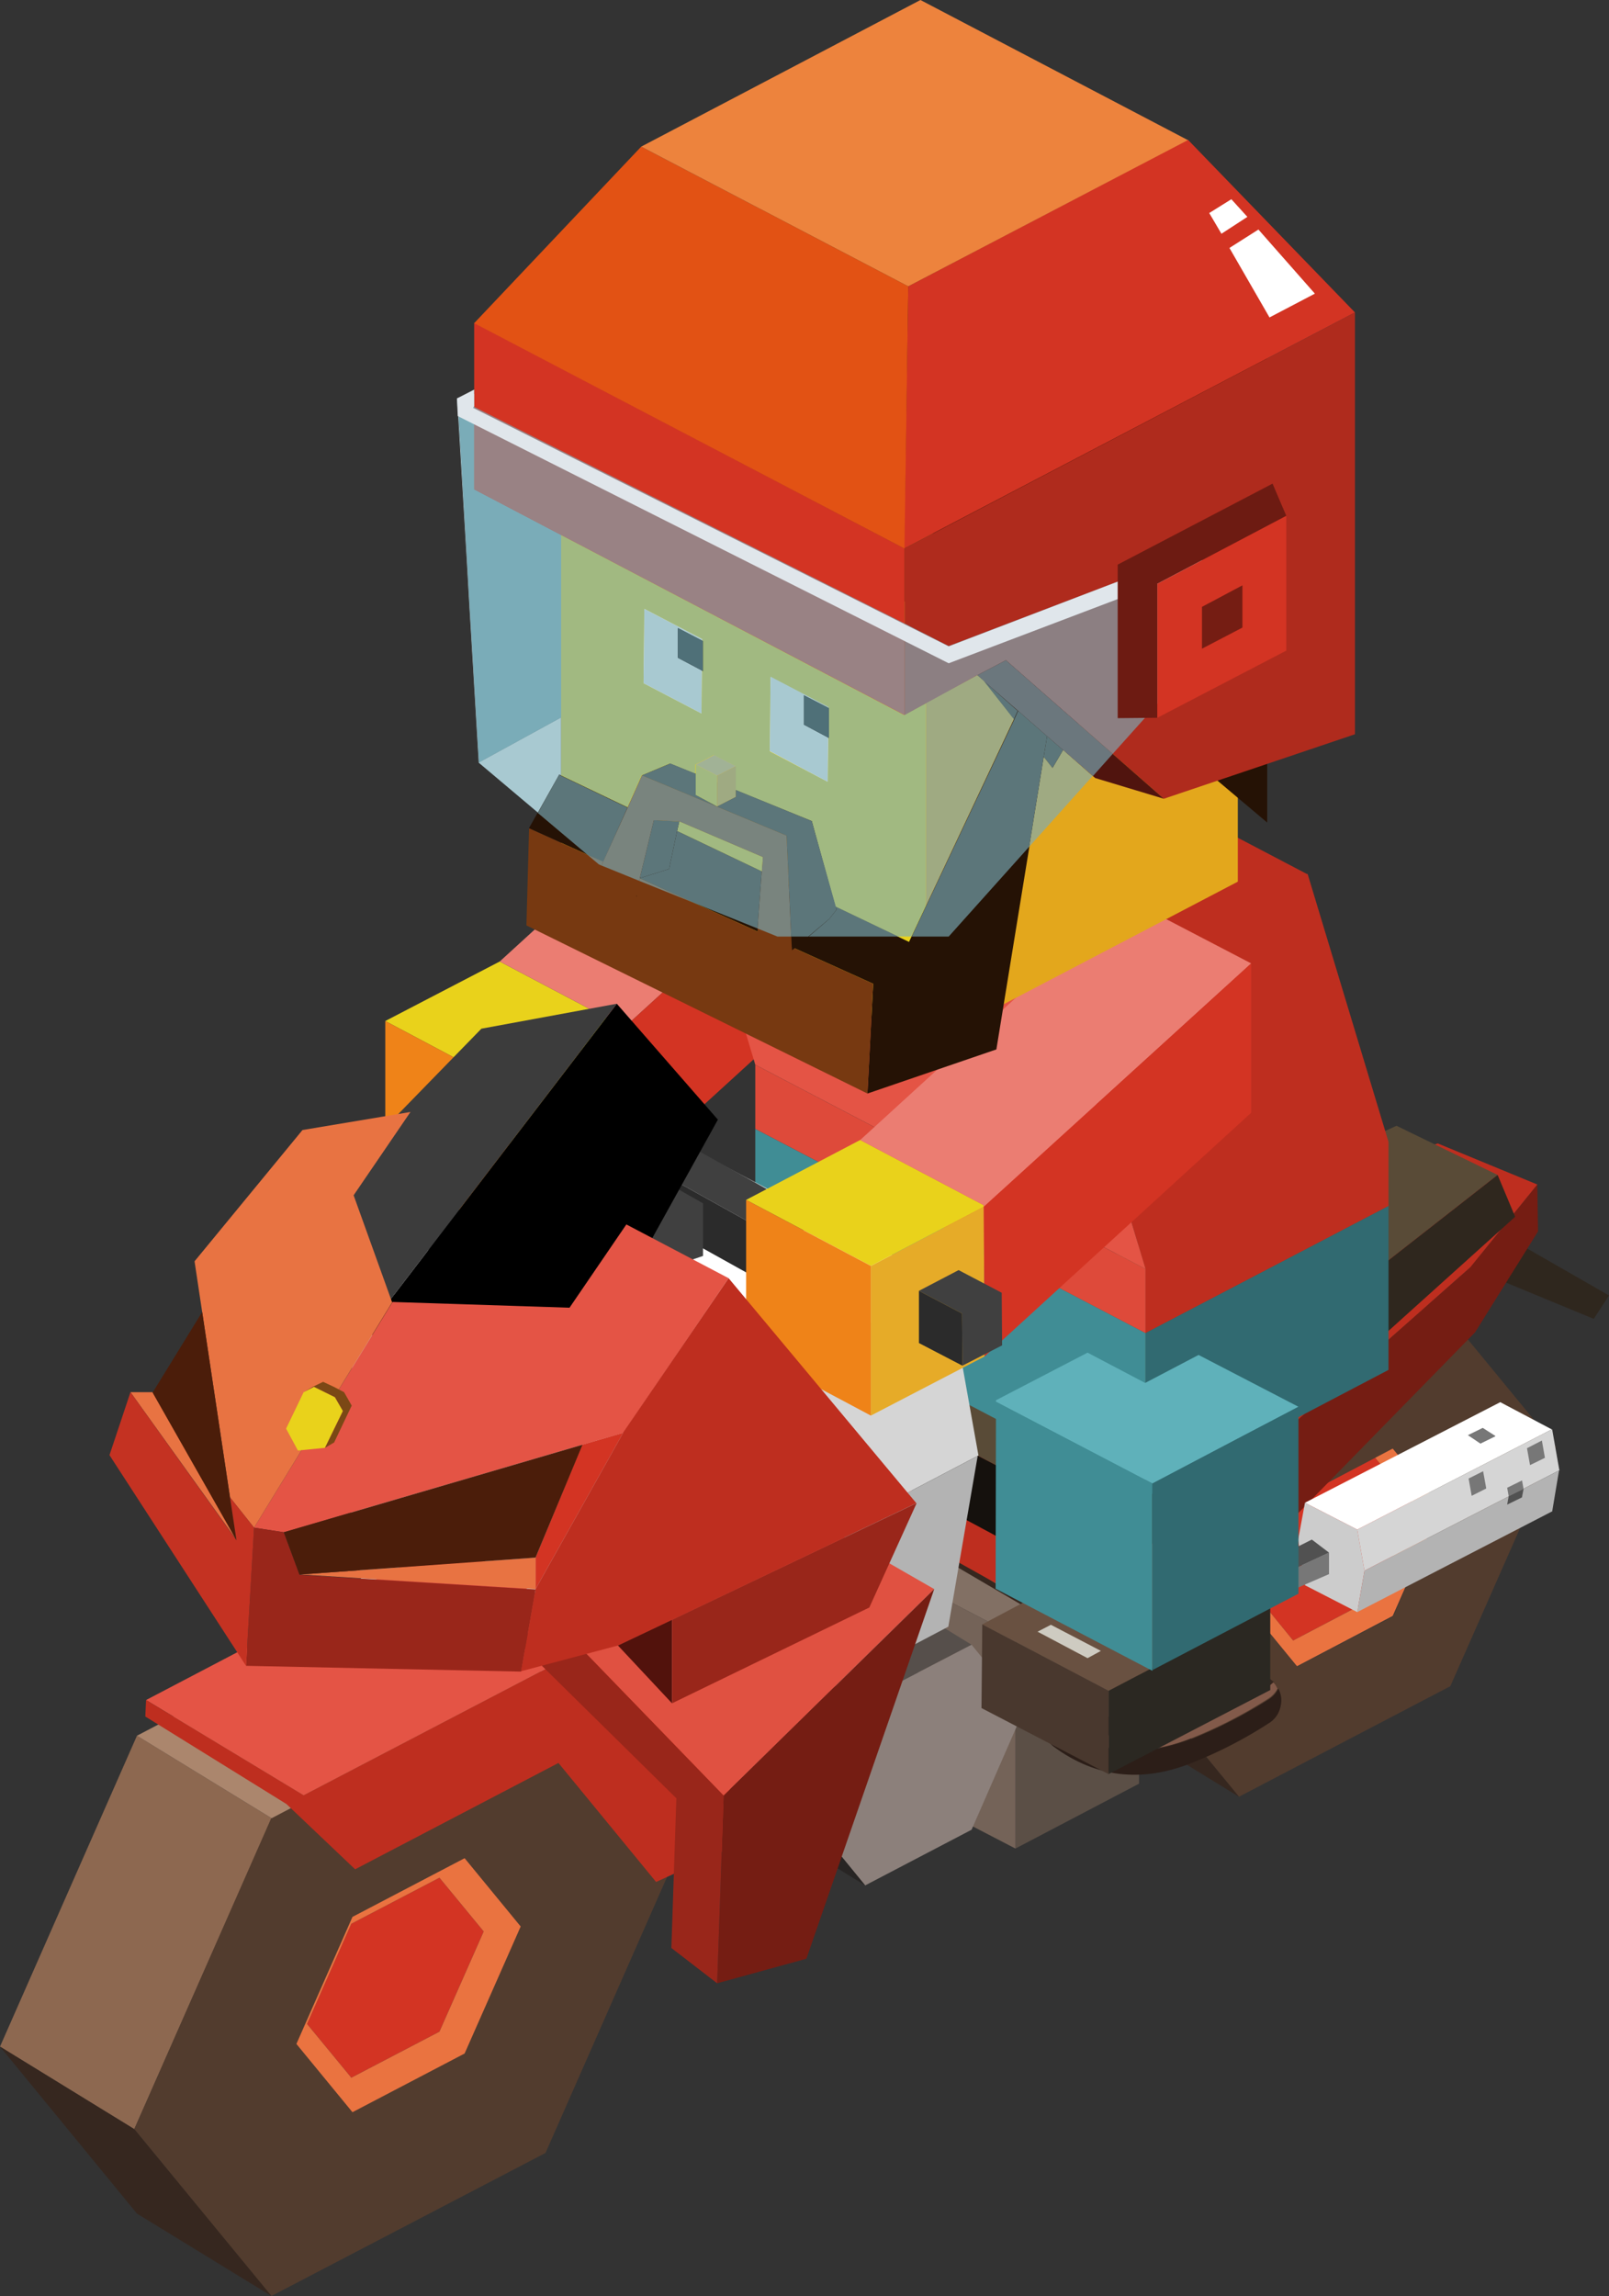 <svg width="68" height="97" fill="none" xmlns="http://www.w3.org/2000/svg"><rect width="100%" height="100%" fill="#333333" stroke="none"/><path fill-rule="evenodd" clip-rule="evenodd" d="M63.615 52.213L68 54.727l-.645.989-5.417-2.238 1.677-1.265z" fill="#2F271E"/><path fill-rule="evenodd" clip-rule="evenodd" d="M58.118 61.586l-3.305 1.735-1.774 4.021-.258.584 2.032 2.48 4.062-2.123 2.016-4.59-2.016-2.464-.757.357zm-10.221 8.886l4.465-10.119-8.754-5.383 8.932-4.654 8.754 5.367 4.465 5.432-4.465 10.119-8.932 4.67-4.465-5.432z" fill="#523C2E"/><path fill-rule="evenodd" clip-rule="evenodd" d="M43.608 54.97l8.754 5.367-4.465 10.135-8.754-5.384 4.465-10.118z" fill="#8D6850"/><path fill-rule="evenodd" clip-rule="evenodd" d="M39.143 65.088l8.754 5.384 4.465 5.432-8.754-5.367-4.465-5.449z" fill="#36271F"/><path fill-rule="evenodd" clip-rule="evenodd" d="M53.04 67.326l1.773-4.005 3.304-1.735 1.677 2.043-1.709 3.875-3.434 1.8-1.612-1.978z" fill="#D33423"/><path fill-rule="evenodd" clip-rule="evenodd" d="M53.04 67.326l1.611 1.978 3.434-1.8 1.71-3.875-1.677-2.043.741-.39 2.031 2.465-2.03 4.605-4.047 2.125-2.032-2.481.258-.584z" fill="#EA7340"/><path fill-rule="evenodd" clip-rule="evenodd" d="M48.477 70.456l-1.338-3.665 15.009-13.264 2.821-3.486.032 1.978-2.66 4.264-13.864 14.173z" fill="#751D13"/><path fill-rule="evenodd" clip-rule="evenodd" d="M64.97 50.04l-2.822 3.487L47.139 66.79l1.338 3.665-13.058-7.297.886-2.433 19.153-10.442 5.303-1.979 4.208 1.736z" fill="#BE2E1F"/><path fill-rule="evenodd" clip-rule="evenodd" d="M42.915 78.093V69.11l1.306-.698 3.918 4.46v2.48l-5.224 2.74z" fill="#5B4F46"/><path fill-rule="evenodd" clip-rule="evenodd" d="M42.915 69.11l-4.095-2.14 1.532-.828 3.869 2.27-1.306.698z" fill="#827064"/><path fill-rule="evenodd" clip-rule="evenodd" d="M42.915 69.11v8.983l-4.127-2.14.032-8.984 4.095 2.14z" fill="#746358"/><path fill-rule="evenodd" clip-rule="evenodd" d="M45.398 63.629l-10.044-5.254L59.02 47.559l4.272 2.076-17.894 13.994z" fill="#594B37"/><path fill-rule="evenodd" clip-rule="evenodd" d="M45.398 63.629l17.895-13.994.741 1.768-17.572 15.826-1.064-3.6z" fill="#2F271E"/><path fill-rule="evenodd" clip-rule="evenodd" d="M35.354 58.375l10.044 5.254 1.064 3.6-11.995-6.438.887-2.416z" fill="#15110D"/><path fill-rule="evenodd" clip-rule="evenodd" d="M26.342 43.44l.033 6.309-4.805 2.513v-6.324l4.772-2.497z" fill="#E6AB28"/><path fill-rule="evenodd" clip-rule="evenodd" d="M21.57 45.938l-5.287-2.805 4.836-2.514 5.223 2.757v.065l-4.772 2.497z" fill="#E9D21B"/><path fill-rule="evenodd" clip-rule="evenodd" d="M37.643 33.144l-11.3 10.297v-.065l-5.224-2.757 11.204-10.232 5.32 2.757z" fill="#EB7D72"/><path fill-rule="evenodd" clip-rule="evenodd" d="M16.283 43.133l5.287 2.805v6.324l-5.287-2.805v-6.324z" fill="#EF8318"/><path fill-rule="evenodd" clip-rule="evenodd" d="M26.342 43.44l11.301-10.296v6.324l-11.268 10.28-.033-6.307z" fill="#D33423"/><path fill-rule="evenodd" clip-rule="evenodd" d="M31.92 47.69l16.492 8.626v6.94L31.92 54.613V47.69z" fill="#408D95"/><path fill-rule="evenodd" clip-rule="evenodd" d="M58.682 50.949l-10.27 5.367v-2.708L44.995 42.29l-7.803-4.103-1.483 1.443-.726-2.578-6.464-3.389 10.237-5.383 16.476 8.642h.032l3.418 11.319v2.708z" fill="#BE2E1F"/><path fill-rule="evenodd" clip-rule="evenodd" d="M48.413 53.608L31.92 44.98l-3.4-11.317 6.464 3.389.726 2.578 1.483-1.443 7.803 4.102 3.418 11.319z" fill="#E45445"/><path fill-rule="evenodd" clip-rule="evenodd" d="M48.413 63.256v-6.94l10.269-5.367v6.923l-10.27 5.384z" fill="#316A71"/><path fill-rule="evenodd" clip-rule="evenodd" d="M48.413 56.316L31.92 47.689v-2.708l16.492 8.627v2.708z" fill="#DE4A3A"/><path fill-rule="evenodd" clip-rule="evenodd" d="M41.061 69.483l-4.498 2.335-6.996-4.281 4.498-2.352 6.996 4.298z" fill="#564F4B"/><path fill-rule="evenodd" clip-rule="evenodd" d="M36.563 71.818l4.498-2.335 2.225 2.724-2.225 5.091-4.498 2.352-2.24-2.74 2.24-5.092z" fill="#8C807B"/><path fill-rule="evenodd" clip-rule="evenodd" d="M29.567 67.537l6.996 4.28-2.24 5.092-6.997-4.297 2.24-5.075z" fill="#403937"/><path fill-rule="evenodd" clip-rule="evenodd" d="M27.326 72.612l6.996 4.297 2.241 2.74-6.996-4.313-2.241-2.724z" fill="#282524"/><path fill-rule="evenodd" clip-rule="evenodd" d="M39.997 54.24L27.89 60.596l-12.333-6.453 12.204-6.405 12.236 6.502z" fill="#fff"/><path fill-rule="evenodd" clip-rule="evenodd" d="M15.557 54.143l12.333 6.454 1.306 7.232-1.306 7.264-12.333-6.437-1.225-7.93 1.225-6.583z" fill="#CCC"/><path fill-rule="evenodd" clip-rule="evenodd" d="M27.89 60.597l12.107-6.357.065.033 1.29 7.215-.033.017-6.77 3.55-5.353 2.774-1.306-7.232z" fill="#D5D5D5"/><path fill-rule="evenodd" clip-rule="evenodd" d="M29.196 67.829l5.352-2.773 6.771-3.551-1.241 7.215-.033.017-6.803 3.583-5.352 2.773 1.306-7.264z" fill="#B3B3B3"/><path fill-rule="evenodd" clip-rule="evenodd" d="M45.575 51.32v-.03l.016.03h-.016z" fill="#88775E"/><path d="M46.849 58.732a.15.15 0 01-.113-.178l.016-.065a.148.148 0 11.29.065l-.016.064c-.016.065-.08.13-.145.13l-.032-.016z" fill="#0C0"/><path fill-rule="evenodd" clip-rule="evenodd" d="M44.398 72.11a1.08 1.08 0 01.613-.325c.306-.048.58.016.822.195 1.129.81 2.37.956 3.724.421a16.774 16.774 0 002.886-1.491 1.08 1.08 0 01.838-.146c.226.048.403.146.564.308-.064.065-.128.113-.193.162a18.951 18.951 0 01-3.273 1.686c-2.128.843-4.062.616-5.82-.68-.064-.033-.112-.082-.16-.13z" fill="#36271F"/><path fill-rule="evenodd" clip-rule="evenodd" d="M54.023 71.331c.129.243.161.487.096.762a1.074 1.074 0 01-.483.697 18.373 18.373 0 01-3.273 1.687c-2.112.843-4.062.616-5.82-.681a1.078 1.078 0 01-.435-.73.997.997 0 01.113-.68c.08.145.194.275.339.388 1.757 1.297 3.707 1.525 5.82.681a20.157 20.157 0 003.272-1.686c.161-.114.29-.26.37-.438z" fill="#2C1E18"/><path fill-rule="evenodd" clip-rule="evenodd" d="M44.205 72.385a.663.663 0 01.08-.146c.033-.048.065-.08.097-.13.049.05.097.082.145.13 1.758 1.297 3.708 1.524 5.82.681a20.14 20.14 0 003.273-1.686c.064-.049.129-.097.193-.162a.72.72 0 01.13.178.309.309 0 00.047.081c-.08.162-.21.308-.386.422a18.937 18.937 0 01-3.273 1.686c-2.128.843-4.063.616-5.82-.68a1.401 1.401 0 01-.306-.374z" fill="#825A4A"/><path fill-rule="evenodd" clip-rule="evenodd" d="M46.849 71.428l6.835-3.583v3.551l-6.835 3.551v-3.519z" fill="#2B2822"/><path fill-rule="evenodd" clip-rule="evenodd" d="M41.513 68.623l6.77-3.6 5.401 2.822-6.835 3.584-5.336-2.806z" fill="#695141"/><path fill-rule="evenodd" clip-rule="evenodd" d="M46.849 74.947l-5.369-2.789.033-3.535 5.336 2.805v3.52z" fill="#49382E"/><path fill-rule="evenodd" clip-rule="evenodd" d="M65.582 60.386l-8.222 4.232-2.209-1.135 8.254-4.248 2.177 1.15z" fill="#fff"/><path fill-rule="evenodd" clip-rule="evenodd" d="M57.36 64.618l.306 1.735-.306 1.751-2.209-1.135-.29-1.913.29-1.573 2.209 1.135z" fill="#CCC"/><path fill-rule="evenodd" clip-rule="evenodd" d="M65.888 62.12l-8.222 4.233-.306-1.735 8.222-4.232h.016l.306 1.735h-.016z" fill="#D5D5D5"/><path fill-rule="evenodd" clip-rule="evenodd" d="M57.666 66.353l8.222-4.232-.29 1.735h-.016l-8.222 4.248.306-1.751z" fill="#B3B3B3"/><path fill-rule="evenodd" clip-rule="evenodd" d="M53.41 66.872l2.757-1.281v.908l-2.354 1.022-.403-.65z" fill="#777"/><path fill-rule="evenodd" clip-rule="evenodd" d="M56.167 65.591l-2.757 1.281-.387-.616 2.418-1.216.726.551z" fill="#515151"/><path fill-rule="evenodd" clip-rule="evenodd" d="M65.163 60.856l.129.73-.63.308-.128-.714.629-.324zm-1.403 2.351l-.064-.356.628-.309.065.357-.629.308z" fill="#777"/><path fill-rule="evenodd" clip-rule="evenodd" d="M64.389 62.9l-.065.34v.016l-.628.308.064-.357.629-.308z" fill="#515151"/><path fill-rule="evenodd" clip-rule="evenodd" d="M62.68 62.153l.129.714v.016l-.613.308-.129-.73.613-.308zm.516-1.492v.017l-.629.308-.532-.357.629-.308.532.34z" fill="#777"/><path fill-rule="evenodd" clip-rule="evenodd" d="M54.877 59.43l-2.289 1.199-3.885 2.043-6.61-3.454v-.065l3.87-2.01 2.434 1.28 2.257-1.183 4.223 2.19z" fill="#5FB1BA"/><path fill-rule="evenodd" clip-rule="evenodd" d="M48.703 62.672v7.913l-6.626-3.47.016-7.897 6.61 3.454z" fill="#408D95"/><path fill-rule="evenodd" clip-rule="evenodd" d="M54.877 59.43v7.896l-6.174 3.227v-7.88l3.885-2.044 2.29-1.2z" fill="#316A71"/><path fill-rule="evenodd" clip-rule="evenodd" d="M11.478 76.812L5.675 89.946 0 86.46l5.788-13.134 5.69 3.486z" fill="#8D6850"/><path fill-rule="evenodd" clip-rule="evenodd" d="M22.006 81.385l-2.37-2.887-4.74 2.481-2.37 5.368 2.37 2.886 4.74-2.481 2.37-5.367zM5.675 89.946l5.787-13.134 11.592-6.049 5.787 7.054-5.787 13.135L11.462 97l-5.787-7.054z" fill="#523C2E"/><path fill-rule="evenodd" clip-rule="evenodd" d="M0 86.46l5.675 3.486L11.478 97l-5.69-3.486L0 86.46z" fill="#36271F"/><path fill-rule="evenodd" clip-rule="evenodd" d="M23.054 70.747l-11.575 6.065-5.691-3.486 11.591-6.065 5.675 3.486z" fill="#AB866D"/><path fill-rule="evenodd" clip-rule="evenodd" d="M18.572 79.325l1.87 2.27-1.87 4.233-3.724 1.945-1.87-2.27 1.87-4.232 3.724-1.946z" fill="#D33423"/><path fill-rule="evenodd" clip-rule="evenodd" d="M22.006 81.385l-2.37 5.367-4.74 2.48-2.37-2.885 2.37-5.368 4.74-2.48 2.37 2.886zm-3.434-2.06l-3.724 1.946-1.87 4.232 1.87 2.27 3.724-1.945 1.87-4.233-1.87-2.27z" fill="#EA7340"/><path fill-rule="evenodd" clip-rule="evenodd" d="M22.796 46.7l1.676-.892 9.48 5.286v.017l.016 2.205-1.677.86-.016-2.206-9.48-5.27z" fill="#404040"/><path fill-rule="evenodd" clip-rule="evenodd" d="M22.796 46.7l9.479 5.27.016 2.205-9.495-5.286V46.7z" fill="#2B2B2B"/><path fill-rule="evenodd" clip-rule="evenodd" d="M41.61 57.305l-4.805 2.497v-6.324l4.772-2.497.032 6.324z" fill="#E6AB28"/><path fill-rule="evenodd" clip-rule="evenodd" d="M41.577 50.98l-4.772 2.498-5.272-2.789 4.82-2.53 5.224 2.757v.065z" fill="#E9D21B"/><path fill-rule="evenodd" clip-rule="evenodd" d="M36.354 48.16l11.204-10.232 5.32 2.772-11.3 10.28v-.064l-5.224-2.756z" fill="#EB7D72"/><path fill-rule="evenodd" clip-rule="evenodd" d="M36.805 53.478v6.324l-5.272-2.805v-6.308l5.272 2.79z" fill="#EF8318"/><path fill-rule="evenodd" clip-rule="evenodd" d="M41.61 57.305l-.033-6.324L52.878 40.7v6.307L41.61 57.305z" fill="#D33423"/><path fill-rule="evenodd" clip-rule="evenodd" d="M40.674 57.694l-.016-2.205-1.822-.957 1.677-.876 1.822.957v.032l.016 2.19-1.677.859z" fill="#404040"/><path fill-rule="evenodd" clip-rule="evenodd" d="M40.674 57.694l-1.838-.957v-2.205l1.822.957.016 2.205z" fill="#2B2B2B"/><path fill-rule="evenodd" clip-rule="evenodd" d="M44.414 68.64l2.112 1.102-.564.308-2.112-1.119.564-.292z" fill="#CECBC1"/><path fill-rule="evenodd" clip-rule="evenodd" d="M6.174 71.818l12.817-6.713 6.61 4.07-12.768 6.664-6.659-4.021z" fill="#E45445"/><path fill-rule="evenodd" clip-rule="evenodd" d="M6.174 71.818l6.659 4.021L25.6 69.175l6.739 8.22-4.611 2.109-4.127-5.027-8.593 4.492-2.902-2.757-5.965-3.697.032-.697z" fill="#BE2E1F"/><path fill-rule="evenodd" clip-rule="evenodd" d="M39.481 67.131l-8.899 8.724-6.642-6.859 7.464-6.502 8.077 4.637z" fill="#E05141"/><path fill-rule="evenodd" clip-rule="evenodd" d="M30.308 83.784l.274-7.929 8.9-8.724-5.401 15.616-3.773 1.037z" fill="#751D13"/><path fill-rule="evenodd" clip-rule="evenodd" d="M30.582 75.855l-.274 7.93-1.934-1.492.21-6.324-7.078-6.973h2.434l6.642 6.86z" fill="#99261A"/><path fill-rule="evenodd" clip-rule="evenodd" d="M21.151 51.046l5.562-1.914 2.999 1.703v2.222l-5.546 1.897-.032-2.206-2.983-1.702z" fill="#404040"/><path fill-rule="evenodd" clip-rule="evenodd" d="M21.151 51.046l2.983 1.702.032 2.206-3.015-1.72v-2.188z" fill="#2B2B2B"/><path fill-rule="evenodd" clip-rule="evenodd" d="M15.38 56.364l10.688-13.96L30.34 47.3l-5.545 10.005-9.415-.94z" fill="#000"/><path fill-rule="evenodd" clip-rule="evenodd" d="M26.068 42.403L15.38 56.365l-2.112-5.644 7.077-7.264 5.723-1.054z" fill="#3C3C3C"/><path fill-rule="evenodd" clip-rule="evenodd" d="M26.326 60.548l-3.692 6.583v-1.33l1.967-4.767 1.725-.502v.016z" fill="#D33423"/><path fill-rule="evenodd" clip-rule="evenodd" d="M12.655 66.531h.033-.033zm-.66-1.8l-1.258-.194 5.852-9.535 7.48.243 2.402-3.518 4.32 2.27-4.449 6.535-1.725.502-12.623 3.697z" fill="#E45445"/><path fill-rule="evenodd" clip-rule="evenodd" d="M38.724 63.5l-10.318 4.929-2.29 1.086-4.094 1.086.613-3.47 3.691-6.583v-.016l4.466-6.535 7.932 9.502z" fill="#BE2E1F"/><path fill-rule="evenodd" clip-rule="evenodd" d="M9.721 63.256l-1.177-7.832-.322-2.14 4.562-5.546 4.563-.762-2.402 3.519 1.628 4.524-5.836 9.518-1.016-1.281zM6.45 58.813l3.546 6.243-4.481-6.243h.935zm16.186 8.319l-9.947-.617 9.946-.713v1.33z" fill="#E87342"/><path fill-rule="evenodd" clip-rule="evenodd" d="M28.406 68.429l10.334-4.93-2 4.41-8.318 4.038V68.43h-.016zM12.688 66.53l9.946.617-.612 3.47-11.624-.244.339-5.837 1.257.194.661 1.784.033.016z" fill="#99261A"/><path fill-rule="evenodd" clip-rule="evenodd" d="M9.995 65.072L6.45 58.83l2.095-3.405 1.177 7.848.274 1.8zm12.64.73l-9.947.713h-.033l-.66-1.784 12.622-3.697-1.983 4.768z" fill="#4B1D0A"/><path fill-rule="evenodd" clip-rule="evenodd" d="M9.721 63.256l1.016 1.281-.339 5.837-5.771-8.902.887-2.659 4.481 6.26-.274-1.817z" fill="#C43222"/><path fill-rule="evenodd" clip-rule="evenodd" d="M26.117 69.515l2.289-1.086v3.534l-2.29-2.448z" fill="#52120C"/><path fill-rule="evenodd" clip-rule="evenodd" d="M13.735 61.164l-1.144.114-.5-.925.742-1.54.435-.227.887.438.338.584-.758 1.556z" fill="#E9D21B"/><path fill-rule="evenodd" clip-rule="evenodd" d="M12.833 58.813l.387-.227.435-.21.451.21.435.227.323.567-.742 1.557-.387.227.758-1.556-.338-.584-.887-.438-.435.227z" fill="#7B4815"/><path fill-rule="evenodd" clip-rule="evenodd" d="M19.749 23.772l.097 1.702.402 6.73 14.203-7.768 2.048-11.95-17.153 4.33.403 6.956z" fill="#7AACB8"/><path fill-rule="evenodd" clip-rule="evenodd" d="M23.715 14.205l15.428 8.091v21.842l-15.428-8.091V14.205z" fill="#E9D21B"/><path fill-rule="evenodd" clip-rule="evenodd" d="M52.314 15.405l-13.171 6.891-15.428-8.091L36.87 7.297l15.444 8.108z" fill="#EBBE58"/><path fill-rule="evenodd" clip-rule="evenodd" d="M39.143 22.296l13.17-6.908v21.858l-13.17 6.892V22.296z" fill="#E3A71C"/><path fill-rule="evenodd" clip-rule="evenodd" d="M29.68 26.998l-.033 3.146-2.45-1.28.032-3.146 2.45 1.28z" fill="#fff"/><path fill-rule="evenodd" clip-rule="evenodd" d="M32.468 26.236v-1.718l4.337 2.205-.08 1.703-4.257-2.19zm-2.03-2.772v1.718l-4.58-2.335.033-1.702 4.546 2.319zm8.979-1.136l14.138-7.41V34.75l-6.98-5.886-2.08 3.584-5.078-6.421v-3.698z" fill="#251205"/><path fill-rule="evenodd" clip-rule="evenodd" d="M53.555 14.918l-14.138 7.41-16.508-8.69 14.09-7.411 16.556 8.691z" fill="#43200A"/><path fill-rule="evenodd" clip-rule="evenodd" d="M22.909 13.637l16.508 8.691v3.698l-16.508-8.53v-3.859z" fill="#773911"/><path fill-rule="evenodd" clip-rule="evenodd" d="M36.66 46.197l.242-4.637-14.542-6.567v-.017l1.274-2.254 14.783 7.07 5.224-11.091.95.39-2.482 15.242-5.449 1.864z" fill="#251205"/><path fill-rule="evenodd" clip-rule="evenodd" d="M22.36 34.993l14.542 6.567-.242 4.637-14.412-7.102.112-4.102z" fill="#773911"/><path fill-rule="evenodd" clip-rule="evenodd" d="M27.035 37.1l.597-2.448 1.08.065-.42 2.01-1.257.374zm-.128.714v.065l-.017-.016.017-.049zm.225-5.06l1.193-.502 5.997 2.432 1.032 3.746-.306.39-1.58 1.33-.226-4.85-6.11-2.545z" fill="#251205"/><path fill-rule="evenodd" clip-rule="evenodd" d="M28.712 34.7l-1.08-.048-.596 2.449-.017.162-.112.551-.033.032-1.628-.891 1.886-4.2 6.11 2.546.226 4.848.064 1.41-1.612-.907.323-4.443-3.53-1.508z" fill="#773911"/><path fill-rule="evenodd" clip-rule="evenodd" d="M30.308 32.771v1.297l-.903-.486V32.3l.903.47z" fill="#E9D21B"/><path fill-rule="evenodd" clip-rule="evenodd" d="M31.098 32.366l-.79.405-.903-.47.774-.406.92.47z" fill="#EBBE58"/><path fill-rule="evenodd" clip-rule="evenodd" d="M30.308 32.771l.79-.405v1.297l-.79.405v-1.297z" fill="#E3A71C"/><path fill-rule="evenodd" clip-rule="evenodd" d="M29.712 28.36l-1.064-.567v-1.265l1.064.552v1.28z" fill="#000"/><path fill-rule="evenodd" clip-rule="evenodd" d="M35.016 29.869l-.033 3.162-2.45-1.298.032-3.146 2.45 1.282z" fill="#fff"/><path fill-rule="evenodd" clip-rule="evenodd" d="M35.032 31.182l-1.064-.567v-1.249l1.064.551v1.265z" fill="#000"/><path fill-rule="evenodd" clip-rule="evenodd" d="M57.263 13.2l-19.055 9.972.177-11.075 11.817-6.195 7.061 7.297zm-19.04 17.01L20.04 20.673v-7.037l18.185 9.535v7.037z" fill="#D33423"/><path fill-rule="evenodd" clip-rule="evenodd" d="M38.224 30.21v-7.038l19.04-9.973v17.82l-8.078 2.725-6.674-5.854-1.209.633-3.08 1.686z" fill="#AF2B1D"/><path fill-rule="evenodd" clip-rule="evenodd" d="M20.039 13.653L27.1 6.194l11.285 5.903-.161 11.075-18.185-9.519z" fill="#E25214"/><path fill-rule="evenodd" clip-rule="evenodd" d="M49.187 33.744l-2.902-.876-4.982-4.345 1.21-.633 6.674 5.854z" fill="#50140E"/><path fill-rule="evenodd" clip-rule="evenodd" d="M27.1 6.194L38.9 0l11.302 5.919-11.817 6.178L27.1 6.194z" fill="#ED833D"/><path fill-rule="evenodd" clip-rule="evenodd" d="M53.652 13.41l-1.693-2.935 1.225-.778 2.386 2.708-1.918 1.005zm-.935-4.248l-1.096.713L51.105 9l.935-.584.677.746z" fill="#fff"/><path d="M19.313 16.831l.049.73.37 6.21.097 1.72.403 6.729 2.5 2.108.902-1.606.08.033v-2.449l-3.466 1.897-.403-6.729-.096-1.702-.403-6.94h-.033z" fill="#A8C9D1"/><path d="M19.346 16.831l.403 6.94.097 1.703.402 6.73 3.467-1.898v-7.702l-3.676-1.93v-3.486l-.693-.357z" fill="#7AACB8"/><path d="M34.983 33.03l-2.45-1.28.032-3.146 2.45 1.28v.033l.017.016v1.265L35 31.182l-.017 1.849zm-5.336-2.886l-2.45-1.28.032-3.146 2.45 1.28v.082l.033.016v1.265l-.049-.017-.016 1.8zm-5.932-7.54v10.151L26.52 34.1l.596-1.346 1.193-.503 1.08.438V32.3l.903.47v.292-.292l-.903-.47.774-.406.92.47v1.006l3.223 1.313 1 3.617 2.644 1.264h.564l.613-1.297v-8.562l-.92.503v-3.86 3.86l-14.492-7.605z" fill="#A1B981"/><path d="M44.93 31.685l-.451.762-.37-.47-.613 3.794 2.676-2.984-1.242-1.102zm-3.627-3.162l-2.176 1.167v8.578l3.724-7.897-1.274-1.621-.274-.227z" fill="#9FAA82"/><path d="M27.229 25.718l-.032 3.145 2.45 1.281.016-1.816-1.015-.535v-1.265l1.032.535V27l-2.451-1.281z" fill="#A8C9D1"/><path d="M44.253 31.1l-.145.877.37.47.452-.762-.677-.584zm-2.676-2.334l1.274 1.621.16-.356-1.434-1.265z" fill="#5C767A"/><path d="M35.322 38.3l.032.13-.306.39-.87.745h3.788l-2.644-1.264zm-11.688-5.578l-.903 1.622 2.096 1.767.661.309 1.032-2.303-2.805-1.346-.081-.049zm19.394-2.691l-.161.357-3.724 7.88-.613 1.297h1.564l3.401-3.794.613-3.794.145-.876-1.225-1.07z" fill="#5C767A"/><path d="M24.827 36.112l.483.405.113.049.065-.163-.661-.291z" fill="#79847E"/><path d="M28.325 32.252l-1.193.503 6.11 2.546.194 4.264h.725l.887-.746.306-.389-.032-.13-1.016-3.615-3.208-1.314v.292l-.79.405v-1.005 1.005l-.903-.486v-.892l-1.08-.438z" fill="#5C767A"/><path d="M27.68 34.652l1.032.049-.096.405 3.578 1.703.049-.6-3.53-1.508-1.033-.049z" fill="#A1B981"/><path d="M27.632 34.652l-.596 2.449 2.321 1.054 2.66 1.07.177-2.416-3.579-1.703-.338 1.605-1.241.39.596-2.449h.048-.048z" fill="#5C767A"/><path d="M27.035 37.1l-.016.114 2.338.94-2.322-1.053z" fill="#79847E"/><path d="M27.632 34.652l-.596 2.449 1.241-.39.338-1.605.097-.405-1.032-.049h-.048z" fill="#5C767A"/><path d="M27.132 32.755l-.596 1.346-1.048 2.302-.064.163 1.596.648.016-.113.596-2.449h.048l1.032.049 3.53 1.508-.048.6-.177 2.416.838.34h.58l-.193-4.264-6.11-2.546z" fill="#79847E"/><path d="M29.405 32.3v1.282l.903.486v-1.297l-.903-.47z" fill="#A1B981"/><path d="M30.18 31.895l-.775.406.903.47.79-.405-.919-.47z" fill="#A1B296"/><path d="M31.098 32.366l-.79.405v1.297l.79-.405v-1.297z" fill="#9FAA82"/><path d="M28.648 26.528v1.265l1.015.535.049.033V27.08l-.032-.017-1.032-.535z" fill="#4F7078"/><path d="M32.565 28.587l-.032 3.146 2.45 1.298.017-1.865-1.032-.552v-1.248l1.048.535v-.032l-2.45-1.282z" fill="#A8C9D1"/><path d="M33.968 29.366v1.248l1.032.552.032.016v-1.265l-.016-.016-1.048-.535z" fill="#4F7078"/><path d="M20.039 17.188v3.486l3.675 1.93 14.51 7.605v-3.875l-18.185-9.146z" fill="#998284"/><path d="M50.782 23.22l-10.688 4.07-1.87-.956v3.875l.919-.503 2.16-1.183 1.21-.633 4.513 3.957 4.014-4.476-.21-3.437-.048-.714z" fill="#8C7F82"/><path d="M42.512 27.89l-1.209.633.274.243 1.451 1.265 1.225 1.07.677.584 1.258 1.102.838-.94-4.514-3.957z" fill="#6B777D"/><path fill-rule="evenodd" clip-rule="evenodd" d="M19.99 17.237l.049.016 20.055 10.053 10.672-4.086.049.73-10.721 4.07-20.748-10.443-.033-.746.726-.372v.697l-.049.08z" fill="#E0E6EB"/><path fill-rule="evenodd" clip-rule="evenodd" d="M48.912 30.323v-5.66l5.45-2.87-.581-1.362-6.545 3.422v6.486l1.676-.016z" fill="#6D1B12"/><path fill-rule="evenodd" clip-rule="evenodd" d="M48.912 30.323l5.45-2.838v-5.692l-5.45 2.87v5.66z" fill="#D33423"/><path fill-rule="evenodd" clip-rule="evenodd" d="M50.798 27.404l1.71-.892v-1.784l-1.71.909v1.767z" fill="#751D13"/></svg>